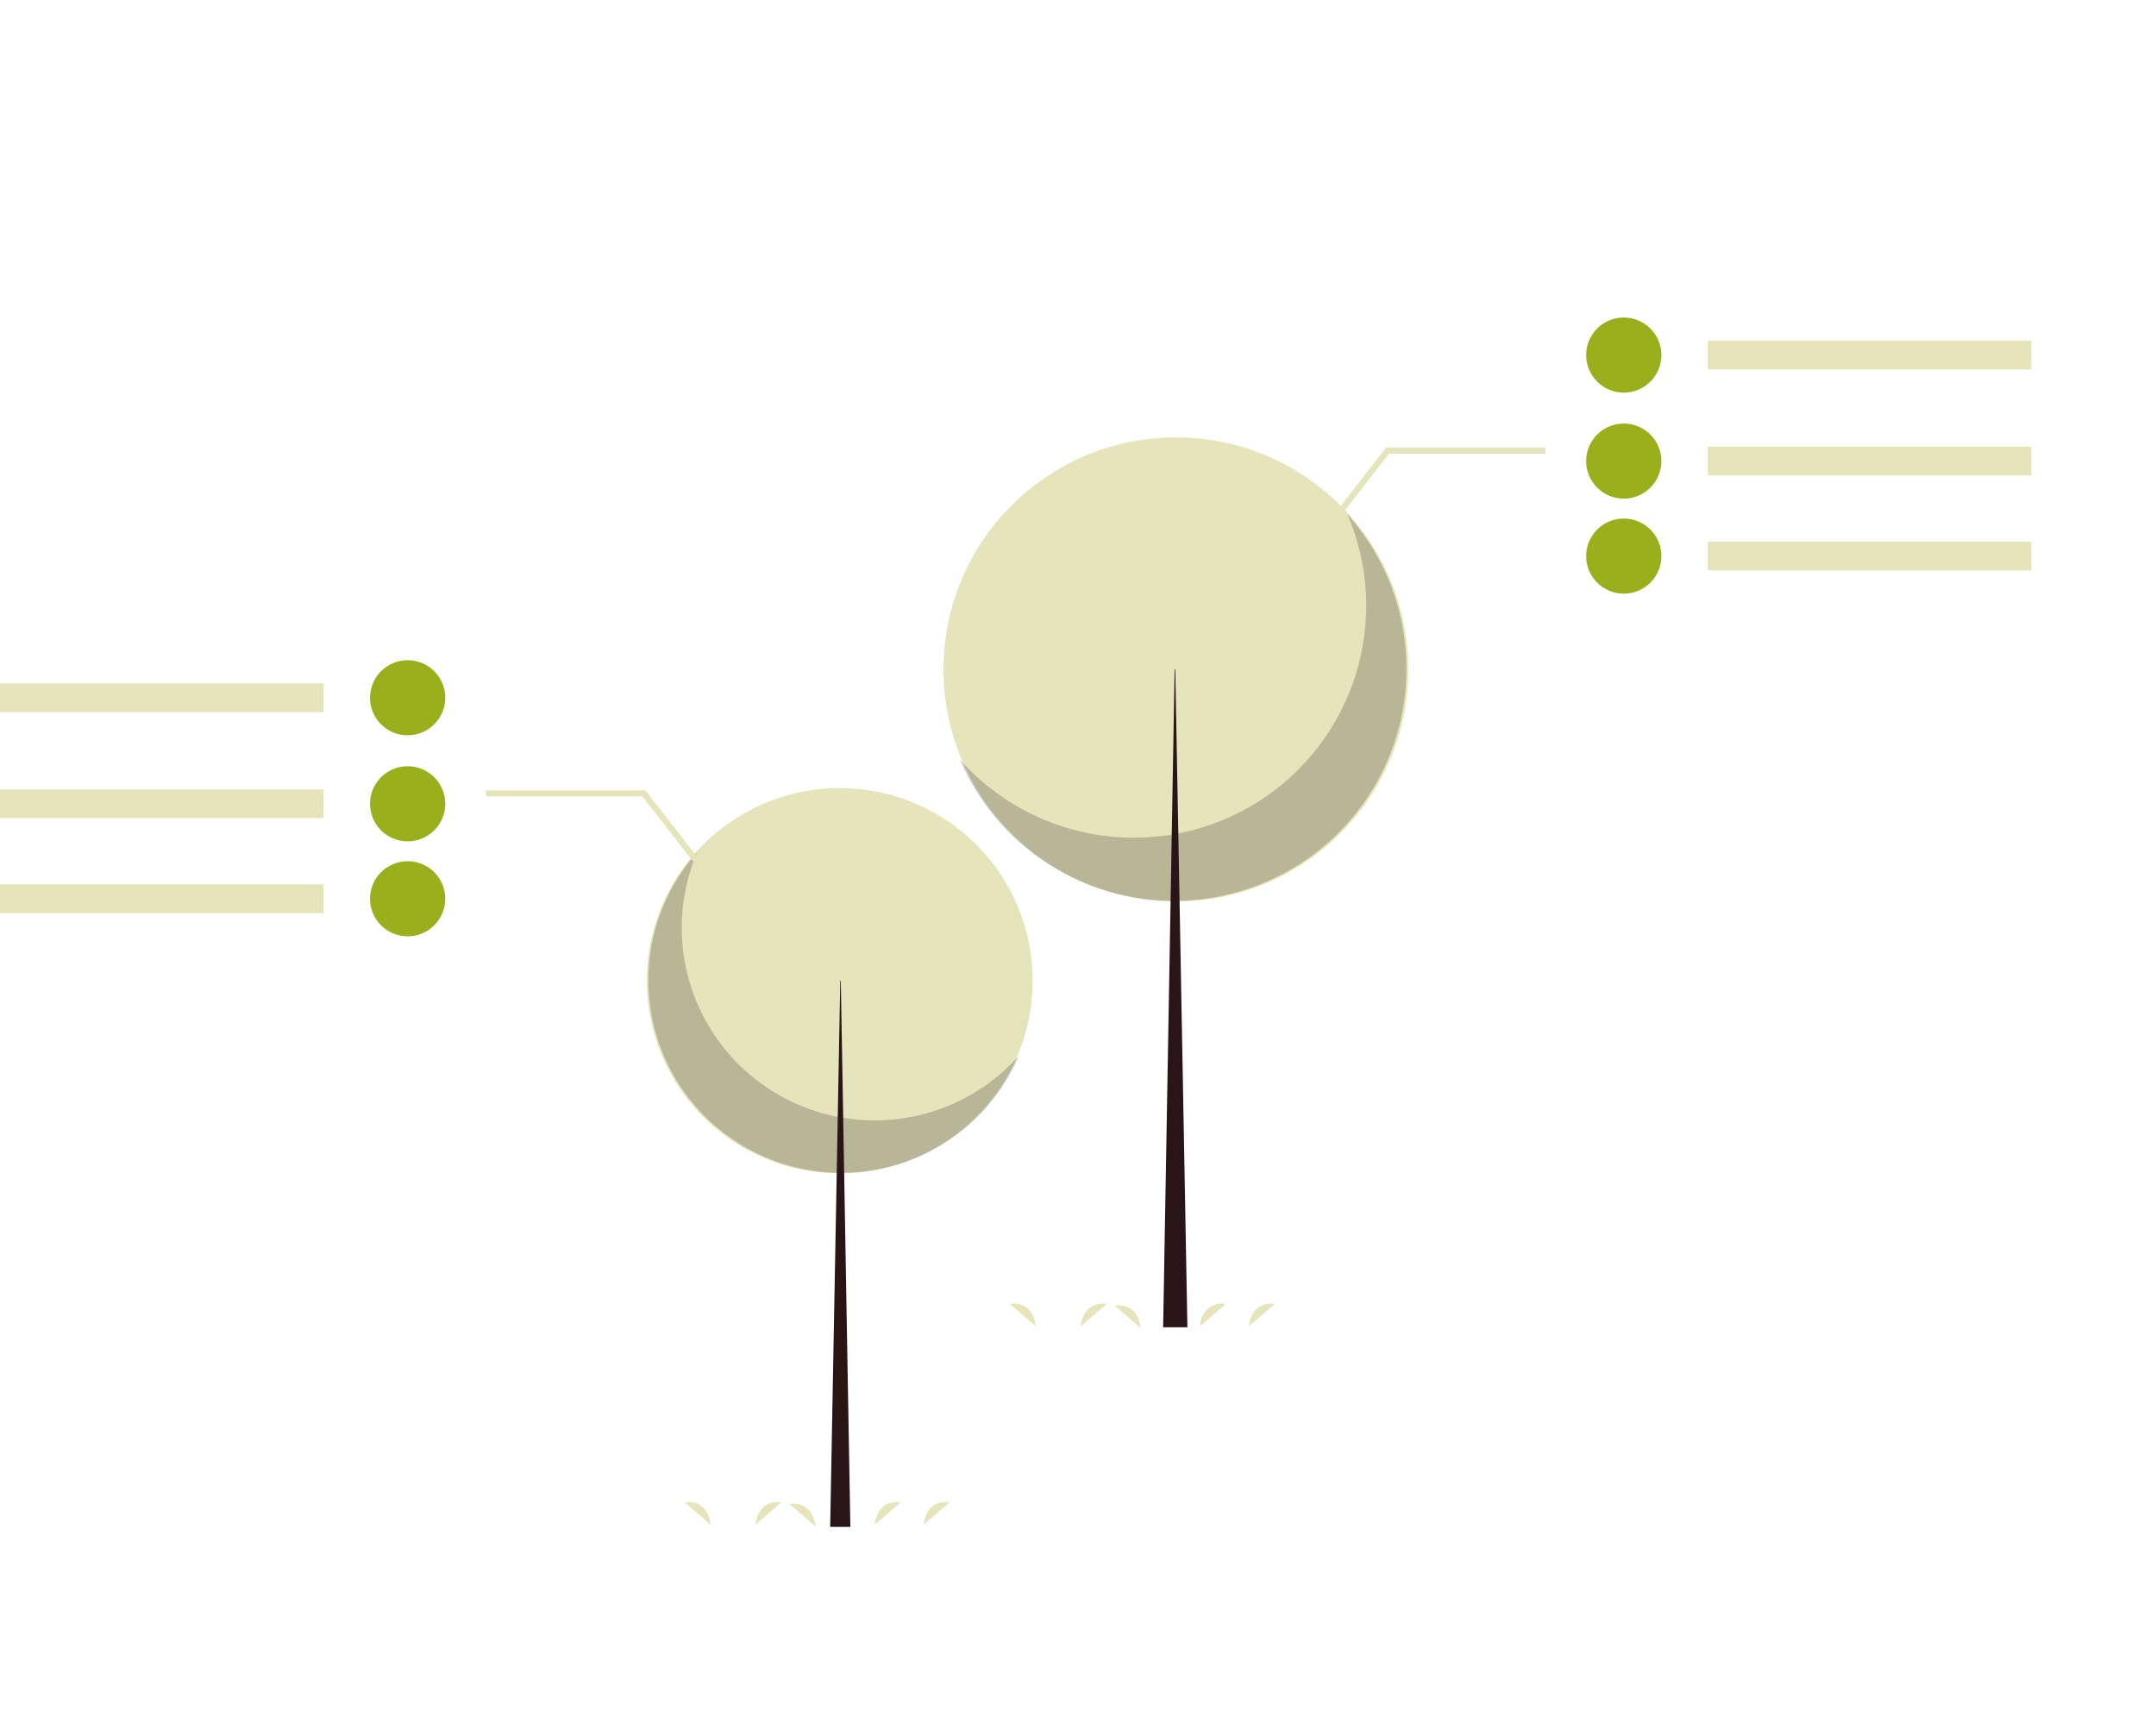 <svg width="804" height="641" viewBox="0 0 804 641" fill="none" xmlns="http://www.w3.org/2000/svg">
<path d="M313.149 437.491C352.888 437.491 385.103 405.335 385.103 365.67C385.103 326.004 352.888 293.849 313.149 293.849C273.409 293.849 241.194 326.004 241.194 365.67C241.194 405.335 273.409 437.491 313.149 437.491Z" fill="#E6E4BB"/>
<path opacity="0.2" d="M260.02 317.699C253.308 333.37 252.398 350.912 257.451 367.191C262.505 383.471 273.193 397.426 287.606 406.563C302.018 415.701 319.217 419.425 336.128 417.071C353.038 414.717 368.559 406.437 379.917 393.712C375.817 403.286 369.681 411.856 361.933 418.828C354.185 425.8 345.012 431.008 335.048 434.09C325.084 437.172 314.567 438.054 304.228 436.677C293.888 435.299 283.971 431.694 275.166 426.112C266.361 420.529 258.876 413.103 253.232 404.346C247.587 395.59 243.918 385.714 242.477 375.401C241.036 365.089 241.859 354.587 244.888 344.624C247.917 334.66 253.081 325.473 260.02 317.699Z" fill="black"/>
<path d="M313.347 365.669H313.544L317.103 569.293H309.591L313.347 365.669Z" fill="#291418"/>
<path d="M438.513 336.118C486.379 336.118 525.181 297.387 525.181 249.61C525.181 201.834 486.379 163.103 438.513 163.103C390.648 163.103 351.845 201.834 351.845 249.61C351.845 297.387 390.648 336.118 438.513 336.118Z" fill="#E6E4BB"/>
<path opacity="0.2" d="M502.506 191.83C510.59 210.705 511.687 231.835 505.6 251.443C499.513 271.051 486.64 287.86 469.28 298.866C451.92 309.872 431.204 314.358 410.836 311.522C390.467 308.687 371.772 298.714 358.091 283.387C363.03 294.919 370.421 305.241 379.753 313.639C389.085 322.037 400.135 328.309 412.136 332.021C424.138 335.733 436.805 336.797 449.259 335.137C461.713 333.478 473.657 329.136 484.263 322.412C494.869 315.688 503.884 306.742 510.682 296.196C517.481 285.649 521.901 273.753 523.636 261.332C525.372 248.911 524.381 236.261 520.732 224.26C517.084 212.259 510.865 201.194 502.506 191.83Z" fill="black"/>
<path d="M438.275 249.61H438.037L433.751 494.873H442.799L438.275 249.61Z" fill="#291418"/>
<path d="M403.033 494.497C403.033 494.497 403.483 485.08 412.713 486.174L403.033 494.497Z" fill="#E6E4BB"/>
<path d="M465.734 494.497C465.734 494.497 466.185 485.08 475.415 486.174L465.734 494.497Z" fill="#E6E4BB"/>
<path d="M447.478 494.497C447.478 494.497 447.928 485.08 457.158 486.174L447.478 494.497Z" fill="#E6E4BB"/>
<path d="M386.237 494.497C386.237 494.497 385.787 485.08 376.556 486.174L386.237 494.497Z" fill="#E6E4BB"/>
<path d="M425.359 495.148C425.359 495.148 424.908 485.731 415.678 486.825L425.359 495.148Z" fill="#E6E4BB"/>
<path d="M281.762 568.469C281.762 568.469 282.213 559.052 291.443 560.147L281.762 568.469Z" fill="#E6E4BB"/>
<path d="M344.464 568.469C344.464 568.469 344.914 559.052 354.145 560.147L344.464 568.469Z" fill="#E6E4BB"/>
<path d="M326.207 568.469C326.207 568.469 326.658 559.052 335.888 560.147L326.207 568.469Z" fill="#E6E4BB"/>
<path d="M264.967 568.469C264.967 568.469 264.516 559.052 255.286 560.147L264.967 568.469Z" fill="#E6E4BB"/>
<path d="M304.088 569.12C304.088 569.12 303.638 559.703 294.408 560.798L304.088 569.12Z" fill="#E6E4BB"/>
<path d="M757.532 127.03H636.873V137.762H757.532V127.03Z" fill="#E6E4BB"/>
<path d="M757.532 166.564H636.873V177.296H757.532V166.564Z" fill="#E6E4BB"/>
<path d="M757.532 201.981H636.873V212.713H757.532V201.981Z" fill="#E6E4BB"/>
<path d="M591.489 132.396C591.489 129.626 592.312 126.919 593.853 124.617C595.395 122.314 597.585 120.519 600.149 119.46C602.712 118.4 605.532 118.123 608.254 118.663C610.975 119.203 613.474 120.537 615.436 122.495C617.398 124.453 618.734 126.948 619.275 129.664C619.816 132.38 619.539 135.195 618.477 137.754C617.415 140.312 615.617 142.499 613.31 144.038C611.003 145.576 608.291 146.397 605.517 146.397C601.798 146.393 598.232 144.917 595.602 142.292C592.972 139.667 591.493 136.108 591.489 132.396Z" fill="#99AF1C"/>
<path d="M591.489 171.93C591.489 169.161 592.312 166.454 593.853 164.151C595.395 161.848 597.585 160.054 600.149 158.994C602.712 157.934 605.532 157.657 608.254 158.197C610.975 158.738 613.474 160.071 615.436 162.029C617.398 163.987 618.734 166.482 619.275 169.198C619.816 171.915 619.539 174.73 618.477 177.288C617.415 179.847 615.617 182.034 613.31 183.572C611.003 185.111 608.291 185.932 605.517 185.932C601.798 185.928 598.232 184.451 595.602 181.826C592.972 179.201 591.493 175.642 591.489 171.93Z" fill="#99AF1C"/>
<path d="M591.489 207.347C591.489 204.577 592.312 201.87 593.853 199.568C595.395 197.265 597.585 195.47 600.149 194.411C602.712 193.351 605.532 193.074 608.254 193.614C610.975 194.154 613.474 195.488 615.436 197.446C617.398 199.404 618.734 201.899 619.275 204.615C619.816 207.331 619.539 210.146 618.477 212.705C617.415 215.263 615.617 217.45 613.31 218.989C611.003 220.527 608.291 221.348 605.517 221.348C601.798 221.344 598.232 219.868 595.602 217.243C592.972 214.618 591.493 211.059 591.489 207.347Z" fill="#99AF1C"/>
<path d="M473.245 226.653L471.472 225.279L516.891 166.906H576.292V169.148H517.99L473.245 226.653Z" fill="#E6E4BB"/>
<path d="M120.659 254.8H0V265.532H120.659V254.8Z" fill="#E6E4BB"/>
<path d="M120.659 294.334H0V305.066H120.659V294.334Z" fill="#E6E4BB"/>
<path d="M120.659 329.751H0V340.483H120.659V329.751Z" fill="#E6E4BB"/>
<path d="M152.016 274.167C149.241 274.168 146.529 273.346 144.222 271.808C141.915 270.269 140.117 268.082 139.056 265.524C137.994 262.965 137.716 260.15 138.257 257.434C138.798 254.718 140.135 252.223 142.096 250.265C144.058 248.307 146.558 246.973 149.279 246.433C152 245.893 154.821 246.17 157.384 247.23C159.947 248.289 162.138 250.084 163.679 252.387C165.221 254.689 166.043 257.396 166.043 260.166C166.043 262.004 165.681 263.825 164.976 265.524C164.271 267.223 163.237 268.766 161.935 270.066C160.632 271.367 159.086 272.398 157.384 273.102C155.682 273.805 153.858 274.167 152.016 274.167Z" fill="#99AF1C"/>
<path d="M152.016 313.702C149.241 313.702 146.529 312.881 144.222 311.342C141.915 309.804 140.117 307.617 139.056 305.058C137.994 302.5 137.716 299.685 138.257 296.968C138.799 294.252 140.135 291.757 142.096 289.799C144.058 287.841 146.558 286.508 149.279 285.967C152 285.427 154.821 285.704 157.384 286.764C159.947 287.824 162.138 289.619 163.679 291.921C165.221 294.224 166.043 296.931 166.043 299.7C166.043 301.539 165.681 303.36 164.976 305.058C164.271 306.757 163.237 308.301 161.935 309.601C160.632 310.901 159.086 311.932 157.384 312.636C155.682 313.34 153.858 313.702 152.016 313.702Z" fill="#99AF1C"/>
<path d="M152.016 349.118C149.241 349.118 146.529 348.297 144.222 346.759C141.915 345.22 140.117 343.033 139.056 340.475C137.994 337.916 137.716 335.101 138.257 332.385C138.799 329.669 140.135 327.174 142.096 325.216C144.058 323.258 146.558 321.924 149.279 321.384C152 320.844 154.821 321.121 157.384 322.181C159.947 323.24 162.138 325.035 163.679 327.338C165.221 329.64 166.043 332.347 166.043 335.117C166.043 336.955 165.681 338.776 164.976 340.475C164.271 342.174 163.237 343.717 161.935 345.017C160.632 346.318 159.086 347.349 157.384 348.053C155.682 348.756 153.858 349.118 152.016 349.118Z" fill="#99AF1C"/>
<path d="M284.288 354.423L239.541 296.918H181.241V294.676H240.641L240.978 295.11L286.061 353.049L284.288 354.423Z" fill="#E6E4BB"/>
</svg>

